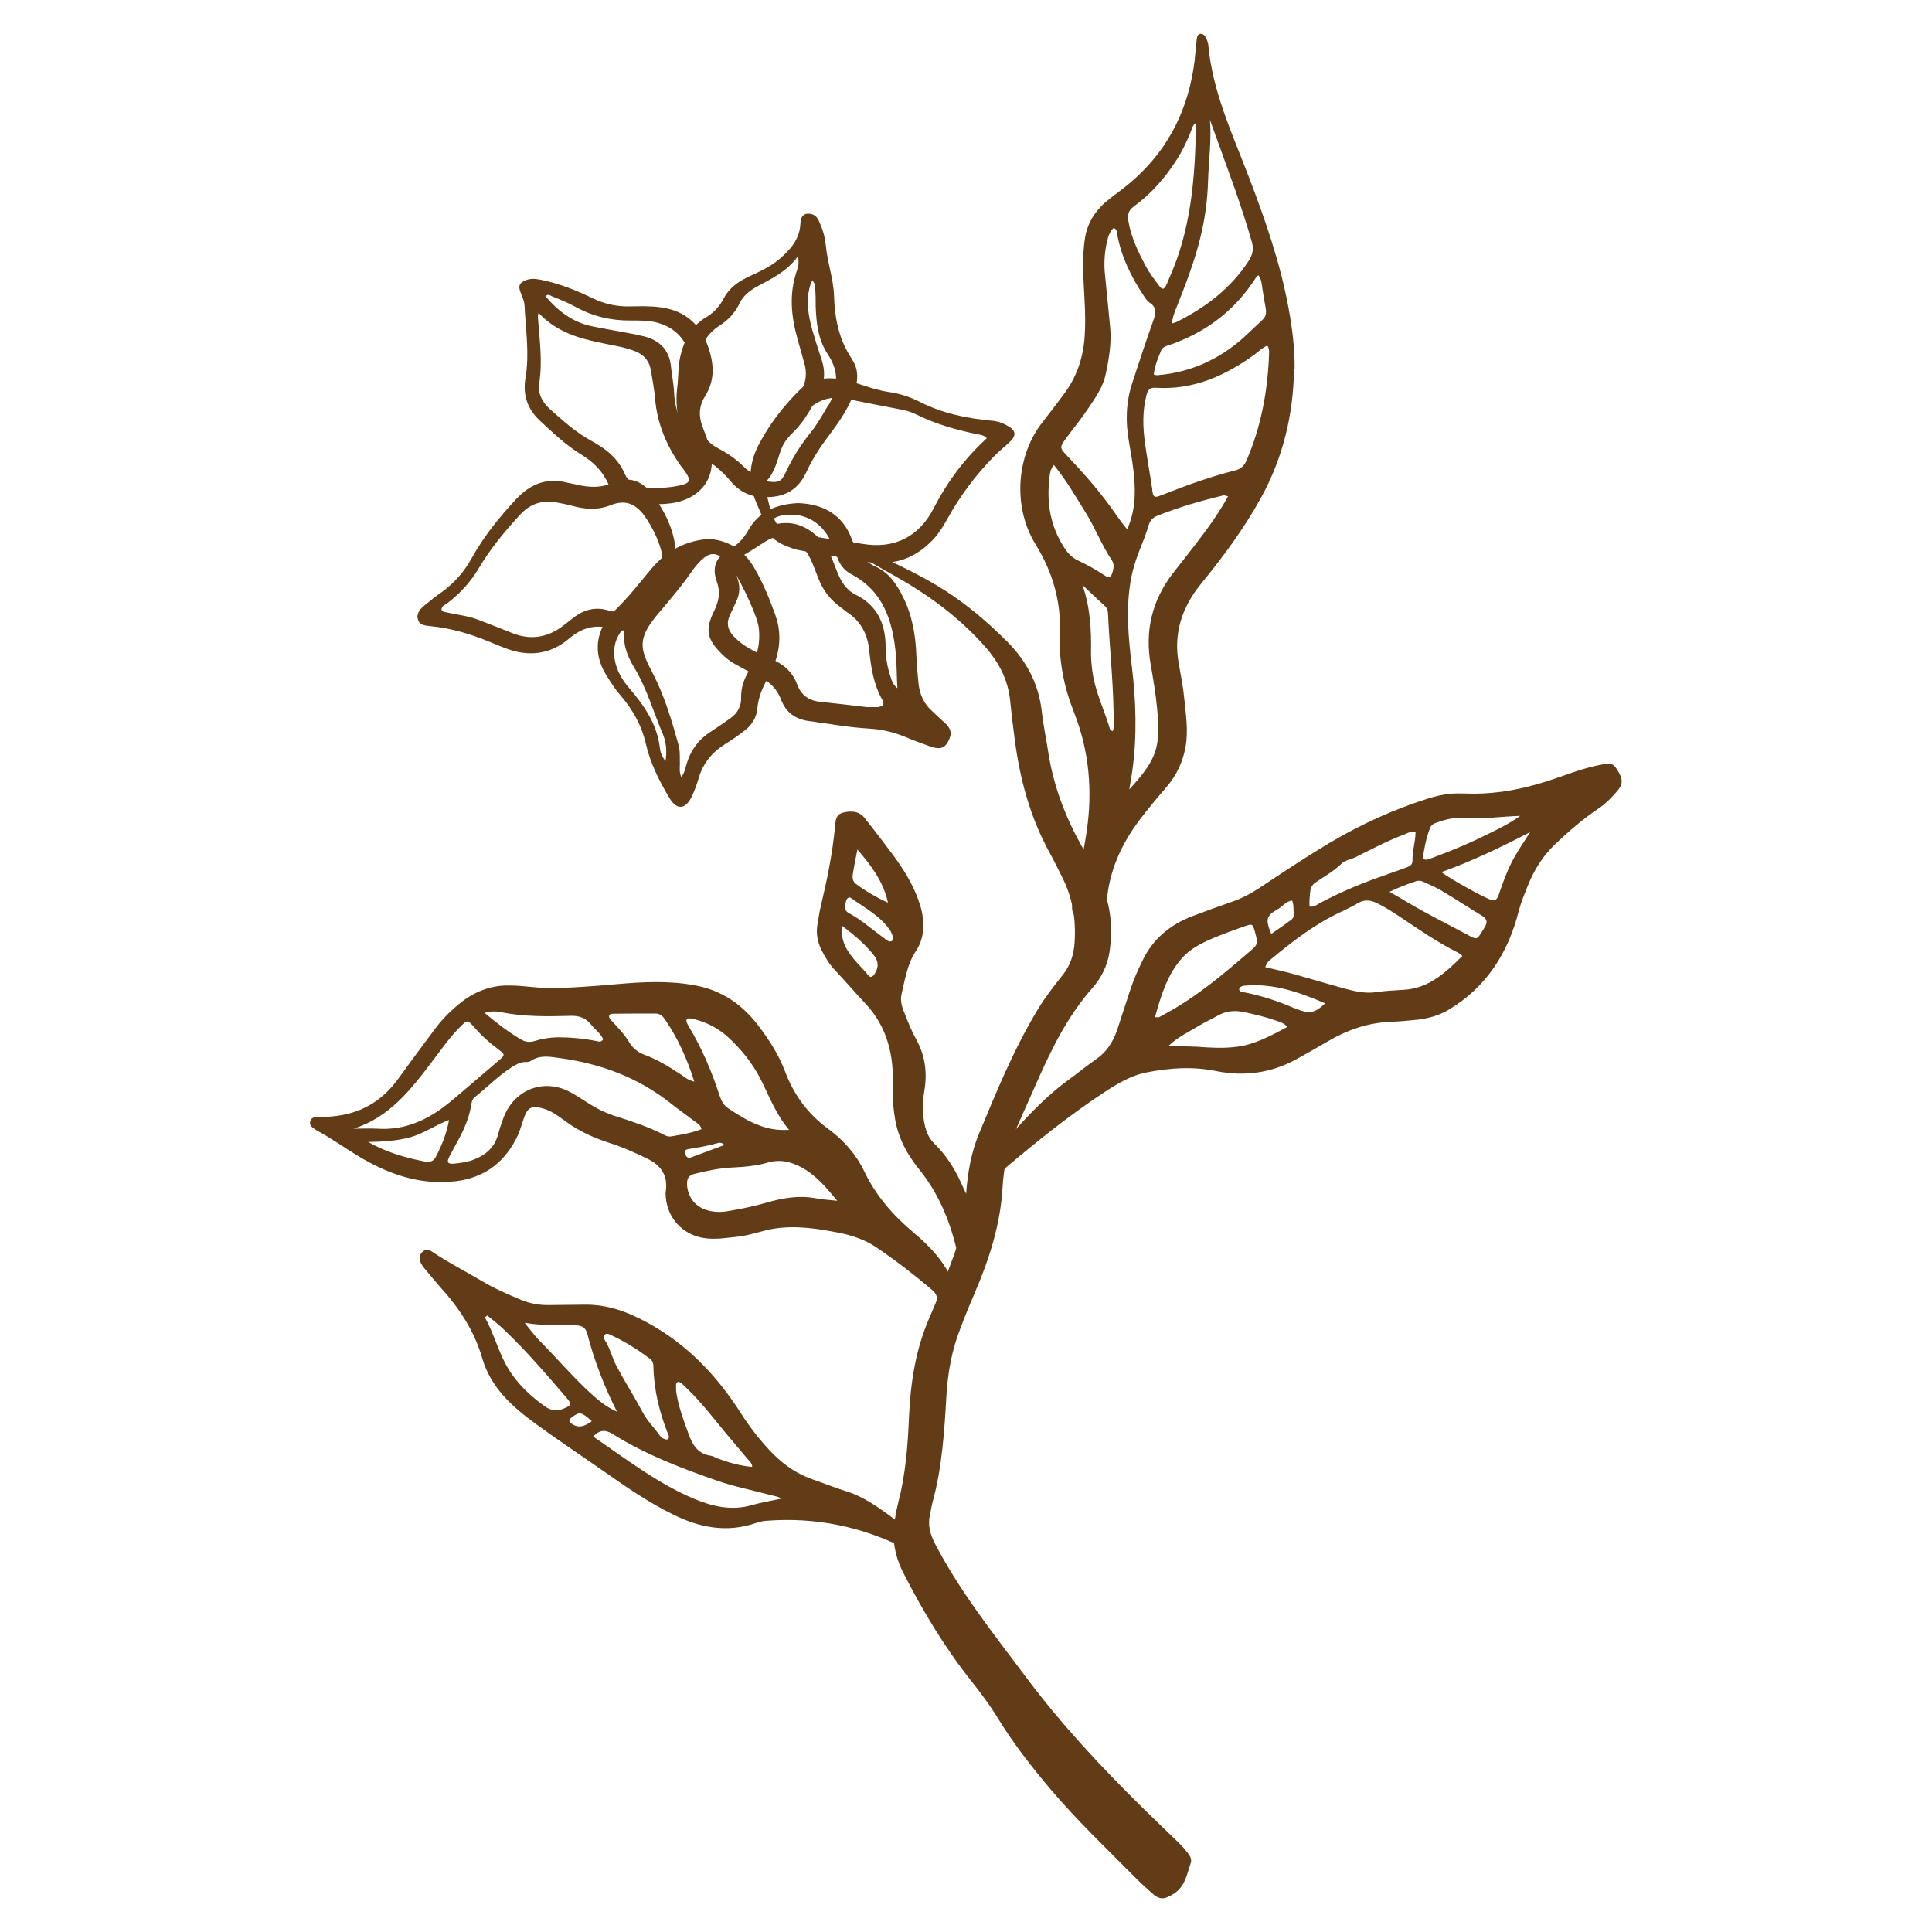 <?xml version="1.0" encoding="UTF-8"?>
<svg id="OBJECTS" xmlns="http://www.w3.org/2000/svg" viewBox="0 0 100 100">
  <defs>
    <style>
      .cls-1 {
        fill: #623c17;
      }
    </style>
  </defs>
  <path class="cls-1" d="M46.27,79.35c0-.52.09-1.05.22-1.56.38-1.46.5-2.96.56-4.46.08-1.79.35-3.53,1.08-5.18.37-.84.69-1.69,1.01-2.55.3-.78.58-1.57.7-2.41.07-.48.13-.97.17-1.45.08-1.06.26-2.1.67-3.08.91-2.19,1.81-4.39,3.04-6.42.38-.63.83-1.21,1.29-1.78.39-.49.57-1.05.61-1.67.08-1.2-.1-2.33-.65-3.4-.21-.42-.41-.84-.64-1.25-1.01-1.83-1.54-3.81-1.81-5.88-.09-.68-.17-1.35-.24-2.03-.12-1.14-.65-2.06-1.4-2.88-1.34-1.48-2.91-2.62-4.64-3.58-.7-.39-1.4-.8-2.08-1.22-.19-.12-.54-.25-.38-.53.12-.21.37.06.55.15,1.37.72,2.8,1.32,4.14,2.12,1.36.81,2.57,1.82,3.68,2.94.98.99,1.61,2.16,1.77,3.58.08.72.23,1.42.34,2.14.28,1.8.93,3.46,1.83,5.02.39.67.77,1.35,1.04,2.08.39,1.05.46,2.12.3,3.22-.11.71-.42,1.34-.89,1.87-1.27,1.44-2.11,3.14-2.88,4.89-.34.78-.7,1.56-1.04,2.34-.44.99-.67,2.04-.73,3.11-.11,1.9-.68,3.67-1.42,5.4-.35.82-.7,1.65-.98,2.5-.29.91-.44,1.85-.5,2.81-.11,1.87-.22,3.74-.72,5.56-.06.21-.08.42-.13.63-.13.54,0,1.02.25,1.51,1.3,2.5,3.04,4.68,4.71,6.91,1.82,2.44,3.89,4.65,6.05,6.78.63.62,1.27,1.23,1.91,1.85.15.15.29.31.42.48.11.14.21.32.16.49-.2.6-.3,1.26-.9,1.63-.51.32-.74.31-1.17-.09-.27-.25-.55-.49-.8-.75-1.48-1.49-3-2.94-4.37-4.55-1-1.18-1.95-2.4-2.76-3.72-.43-.7-.91-1.34-1.42-1.98-1.36-1.72-2.48-3.6-3.48-5.56-.32-.63-.49-1.31-.5-2.03Z"/>
  <path class="cls-1" d="M66.98,19.12c-.04,2.37-.58,4.6-1.72,6.66-.88,1.6-1.97,3.06-3.12,4.47-.96,1.19-1.41,2.53-1.13,4.08.11.61.23,1.23.29,1.85.08.81.21,1.62.07,2.45-.14.79-.46,1.48-.97,2.08-.49.57-.98,1.15-1.43,1.75-.95,1.26-1.58,2.67-1.69,4.28-.02.33-.16.65-.09.99.04.18.05.36-.14.45-.21.1-.46.18-.65.01-.3-.26-.61-.53-.82-.87-.18-.28-.05-.65.02-.97.23-1.09.47-2.17.64-3.27.32-2.13.14-4.21-.65-6.21-.52-1.31-.79-2.65-.73-4.05.07-1.67-.37-3.2-1.24-4.61-1.28-2.06-.95-4.75.35-6.37.37-.47.73-.95,1.09-1.43.66-.88,1-1.86,1.08-2.97.09-1.21-.06-2.42-.08-3.62,0-.51.02-1.01.1-1.51.14-.85.6-1.5,1.27-2.02.46-.35.93-.69,1.35-1.08,1.77-1.61,2.75-3.65,3.05-6.05.04-.37.07-.74.11-1.11.02-.13.03-.29.21-.3.13,0,.21.08.26.19.06.12.12.25.13.38.22,2.44,1.25,4.61,2.1,6.84.85,2.22,1.63,4.46,2.06,6.81.19,1.04.32,2.08.31,3.14ZM65.6,17.89c-.24.09-.41.27-.61.42-1.55,1.14-3.23,1.89-5.19,1.76-.31-.02-.4.15-.46.39-.21.81-.19,1.62-.08,2.44.11.81.26,1.61.38,2.42,0,.06.01.12.02.17.02.22.14.26.32.19.11-.04.21-.08.32-.12,1.19-.47,2.39-.9,3.63-1.21.31-.08.48-.25.6-.54.73-1.7,1.07-3.49,1.15-5.33,0-.19.05-.38-.08-.59ZM58.34,27.41c.26-.61.37-1.16.39-1.73.04-.96-.14-1.9-.3-2.84-.18-1.02-.15-2.02.17-3,.36-1.09.71-2.18,1.1-3.26.13-.37.19-.66-.19-.91-.14-.09-.24-.25-.33-.39-.63-.96-1.14-1.98-1.35-3.13-.02-.12,0-.28-.19-.35-.2.18-.28.44-.34.7-.12.52-.16,1.04-.12,1.57.09.95.19,1.9.28,2.85.08.85-.06,1.67-.24,2.49-.14.65-.53,1.18-.88,1.71-.35.53-.76,1.02-1.14,1.54-.37.5-.37.51.07.97.7.74,1.38,1.5,2,2.32.35.46.66.95,1.09,1.47ZM63.56,25.69c-.12-.03-.18-.06-.23-.05-1.17.28-2.32.61-3.44,1.06-.23.09-.37.25-.44.5-.12.43-.3.84-.46,1.26-.22.56-.4,1.14-.49,1.74-.22,1.43-.09,2.84.08,4.26.22,1.81.28,3.62.03,5.43-.04.29-.09.58-.16.97,1.43-1.55,1.64-2.19,1.44-4.2-.07-.76-.2-1.51-.33-2.26-.31-1.75.07-3.33,1.15-4.73.39-.5.79-1,1.18-1.51.59-.77,1.16-1.54,1.67-2.46ZM62.62,6.15c.1,1.08-.06,2.14-.09,3.2-.03,1-.16,1.98-.4,2.95-.3,1.23-.76,2.41-1.22,3.58-.1.26-.23.52-.24.86.12-.04.2-.05.26-.09,1.47-.74,2.76-1.71,3.69-3.13.21-.32.28-.6.18-.98-.26-.92-.56-1.82-.87-2.72-.43-1.22-.88-2.44-1.32-3.66ZM61.88,6.37c-.16.13-.19.31-.25.46-.2.49-.42.96-.7,1.4-.61.96-1.34,1.8-2.25,2.46-.26.2-.33.39-.28.73.14.85.5,1.59.89,2.33.19.36.44.69.68,1.01.2.27.28.24.43-.07.04-.09.07-.18.11-.27,1.13-2.5,1.35-5.18,1.39-7.88,0-.05-.02-.11-.03-.18ZM59.73,19.39c.11.02.15.04.18.03,1.84-.15,3.43-.93,4.74-2.21,1.12-1.08.94-.6.7-2.21-.04-.25-.04-.52-.22-.76-.07.08-.12.12-.15.17-1.11,1.73-2.67,2.86-4.58,3.49-.14.05-.25.11-.3.24-.16.39-.33.78-.38,1.24ZM54.55,24.06c-.19.24-.21.46-.23.66-.16,1.32.05,2.56.8,3.68.17.25.35.44.62.58.48.23.95.48,1.4.78.29.2.36.15.46-.2.05-.2.07-.38-.05-.56-.52-.77-.85-1.65-1.34-2.44-.52-.84-1.01-1.69-1.66-2.49ZM56.03,30.29c.41,1.18.46,2.34.44,3.52,0,.31.03.62.07.93.13.98.55,1.86.85,2.79.04.11.03.28.21.31.01-.07.04-.12.04-.18.03-1.97-.2-3.93-.29-5.9,0-.14-.04-.27-.14-.37-.36-.34-.73-.68-1.17-1.1Z"/>
  <path class="cls-1" d="M26.38,51.01c.72,0,1.36.13,2.01.13,1.18,0,2.36-.1,3.53-.2,1.35-.12,2.7-.19,4.04.06,1.34.24,2.4.94,3.24,2.02.58.75,1.1,1.55,1.44,2.45.46,1.22,1.19,2.2,2.23,2.96.78.57,1.43,1.3,1.86,2.19.61,1.28,1.5,2.29,2.56,3.18.86.72,1.62,1.53,2.06,2.61.08.19.24.35.34.54.18.34.14.72-.07.86-.22.14-.87.09-1.04-.08-.11-.11-.13-.24-.1-.38.07-.3-.1-.47-.3-.64-.91-.77-1.86-1.5-2.84-2.16-.58-.39-1.24-.61-1.91-.74-1.1-.22-2.21-.39-3.34-.22-.64.1-1.25.35-1.9.42-.6.06-1.2.17-1.82.06-1.05-.19-1.82-1.02-1.91-2.11,0-.1-.02-.2,0-.29.12-.84-.25-1.36-.98-1.71-.64-.31-1.28-.6-1.96-.81-.82-.27-1.6-.62-2.3-1.15-.34-.25-.68-.5-1.09-.62-.61-.18-.83-.07-1.03.54-.12.37-.23.74-.42,1.09-.67,1.26-1.72,1.97-3.1,2.13-1.86.22-3.53-.38-5.1-1.34-.69-.42-1.34-.89-2.05-1.27-.03-.02-.07-.04-.1-.06-.13-.1-.32-.19-.28-.4.04-.25.26-.25.45-.26.25,0,.5,0,.74-.03,1.38-.13,2.5-.75,3.34-1.9.66-.91,1.32-1.81,2-2.71.39-.51.85-.95,1.35-1.34.75-.57,1.58-.84,2.43-.82ZM36.31,58.46c-.04-.24-.21-.31-.34-.41-.43-.33-.87-.63-1.29-.97-1.68-1.32-3.59-2.02-5.67-2.31-.53-.07-1.06-.19-1.55.15-.06.04-.15.05-.22.05-.28-.02-.51.12-.74.26-.7.44-1.28,1.05-1.93,1.56-.11.09-.15.21-.17.35-.09.6-.31,1.16-.59,1.7-.18.34-.37.68-.55,1.02-.15.29-.09.4.23.37.36-.04.72-.08,1.06-.22.6-.24,1.05-.62,1.23-1.29.08-.3.18-.6.29-.89.56-1.45,2.09-2.03,3.43-1.31.34.18.66.4.98.6.44.28.9.5,1.4.66.8.25,1.6.52,2.36.89.15.08.31.18.49.15.54-.09,1.08-.18,1.59-.38ZM18.3,58.42c.41,0,.82-.02,1.22,0,1.48.1,2.71-.49,3.82-1.42.84-.7,1.66-1.42,2.5-2.13.3-.26.31-.29-.04-.55-.46-.34-.89-.73-1.27-1.17-.33-.37-.34-.37-.71,0-.54.53-.96,1.15-1.42,1.75-1.11,1.47-2.23,2.93-4.1,3.52ZM43.33,62.14c-.56-.67-1.1-1.32-1.85-1.72-.56-.3-1.13-.43-1.76-.24-.59.17-1.2.22-1.81.25-.67.03-1.32.17-1.97.33-.3.07-.39.26-.38.55.03.6.37,1.08.92,1.29.39.14.78.16,1.18.09.68-.11,1.35-.25,2.01-.44.83-.24,1.67-.39,2.54-.23.37.07.74.09,1.12.13ZM40.85,58.49c-.71-.84-1.04-1.77-1.48-2.63-.43-.84-1.01-1.56-1.7-2.19-.49-.44-1.07-.75-1.71-.91-.09-.02-.19-.05-.28-.05-.12,0-.18.07-.14.19.03.09.08.18.13.26.67,1.12,1.18,2.32,1.58,3.56.09.27.22.5.45.65.5.33,1,.65,1.55.86.46.18.94.29,1.58.25ZM35.94,55.99c-.38-1.2-.86-2.27-1.54-3.25-.12-.17-.26-.28-.48-.28-.72,0-1.45,0-2.17.01-.25,0-.3.13-.12.33.32.36.67.7.92,1.12.19.33.47.55.82.68.69.25,1.3.64,1.91,1.04.17.11.33.27.65.34ZM25.07,52.42c.68.56,1.28,1.03,1.95,1.41.22.12.43.12.66.05.38-.12.78-.18,1.18-.19.67,0,1.33.06,1.99.19.12.02.26.1.37-.09-.13-.3-.41-.49-.61-.74-.29-.37-.64-.49-1.1-.47-1.18.03-2.36.05-3.53-.18-.26-.05-.52-.09-.9.03ZM23.24,57.97c-.7.26-1.29.69-1.99.89-.69.19-1.39.23-2.19.25.96.54,1.91.81,2.88,1,.24.05.47.04.6-.2.32-.6.57-1.22.7-1.93ZM37.51,59.27c-.15-.14-.25-.13-.34-.11-.49.14-1,.23-1.5.31-.14.02-.27.06-.21.25.05.14.13.25.3.19.57-.21,1.13-.42,1.75-.65Z"/>
  <path class="cls-1" d="M76.27,41.08c1.29,0,2.53-.24,3.76-.63.94-.3,1.86-.69,2.84-.87.55-.1.65-.07.9.37.25.43.23.67-.11,1.05-.26.29-.52.57-.84.79-.85.57-1.62,1.23-2.35,1.93-.62.59-1.07,1.32-1.39,2.12-.17.43-.35.85-.47,1.31-.55,2.19-1.69,3.95-3.62,5.11-.5.3-1.05.45-1.62.52-.47.05-.95.09-1.42.11-1.17.05-2.24.43-3.24,1.02-.53.31-1.06.61-1.6.91-1.31.72-2.7.91-4.15.62-1.22-.25-2.42-.17-3.63.07-.79.16-1.46.56-2.12.99-1.85,1.21-3.57,2.6-5.26,4.03-.18.15-.33.35-.59.17-.19-.13-.22-.39-.08-.69.07-.14.15-.28.25-.39,1.18-1.32,2.33-2.68,3.78-3.73.48-.35.94-.73,1.43-1.07.55-.38.88-.91,1.09-1.53.22-.69.45-1.37.67-2.05.17-.52.39-1.02.63-1.51.54-1.13,1.43-1.86,2.56-2.3.71-.27,1.43-.53,2.15-.78.71-.25,1.33-.67,1.95-1.09,1.01-.67,2.02-1.33,3.06-1.95,1.59-.94,3.25-1.7,5.01-2.26.4-.13.81-.23,1.23-.27.4-.03.8,0,1.2,0ZM65.48,50.06c.47.11.91.2,1.34.32.92.25,1.83.53,2.75.78.55.15,1.11.28,1.69.19.47-.07.95-.09,1.42-.12,1.27-.08,2.14-.88,3.01-1.75-.11-.08-.16-.14-.22-.17-1.07-.53-2.04-1.21-3.03-1.87-.38-.25-.77-.5-1.18-.7-.33-.16-.65-.19-.98.01-.26.16-.54.29-.81.42-1.35.62-2.52,1.51-3.66,2.46-.12.1-.25.18-.32.44ZM59.78,52.65c.14,0,.18.01.21,0,.14-.07.27-.15.4-.22,1.54-.84,2.87-1.96,4.2-3.1.54-.46.54-.45.36-1.12-.11-.38-.13-.41-.52-.27-.57.2-1.15.41-1.71.65-.56.24-1.11.52-1.53.99-.77.86-1.09,1.93-1.41,3.07ZM67.77,46.92c.24.05.39-.09.55-.18.98-.52,2-.96,3.05-1.33.45-.16.9-.32,1.35-.48.18-.07.39-.13.39-.37-.01-.51.15-.99.16-1.49-.24-.07-.4.05-.58.12-.86.32-1.67.75-2.49,1.16-.25.13-.58.17-.77.36-.39.38-.86.64-1.3.94-.17.11-.29.26-.31.47-.02.27-.07.54-.03.81ZM66.64,53.15c-.21-.22-.42-.26-.61-.33-.54-.19-1.1-.32-1.66-.44-.49-.1-.94-.05-1.38.21-.3.17-.62.31-.91.49-.53.32-1.1.58-1.58,1.04.49.05.98.03,1.47.06.68.05,1.36.09,2.05,0,.94-.12,1.75-.57,2.62-1.03ZM74.6,45.13c.37.32,2.22,1.33,2.55,1.44.26.09.35-.05.42-.25.19-.55.38-1.1.64-1.62.28-.57.64-1.08.99-1.63-1.49.77-2.99,1.5-4.59,2.07ZM71.92,46.16c.38.22.65.37.91.53,1.02.61,2.08,1.13,3.12,1.69.49.27.49.28.79-.21.04-.07.08-.13.12-.2.14-.24.11-.41-.15-.57-.7-.42-1.39-.88-2.1-1.3-.28-.17-.58-.29-.87-.43-.14-.07-.28-.11-.44-.06-.43.14-.85.3-1.38.55ZM78.68,42.23c-1.01.03-2.01.18-3.01.11-.44-.03-.87.08-1.29.23-.15.05-.29.11-.35.27-.2.47-.29.97-.37,1.47-.02.15.08.21.21.18.13-.03.25-.08.38-.13.91-.34,1.81-.71,2.68-1.15.6-.29,1.2-.58,1.75-.98ZM64.14,51.23c.07.14.2.12.31.14.84.17,1.65.43,2.44.77.21.09.43.17.65.22.43.1.73-.12,1.05-.43-1.34-.57-2.64-1.03-4.07-.92-.18.01-.34.02-.39.22ZM66.88,46.61c-.32.04-.5.32-.76.46-.58.33-.63.53-.32,1.27.35-.24.69-.48,1.02-.72.12-.09.17-.2.15-.35-.04-.21.01-.43-.09-.66Z"/>
  <path class="cls-1" d="M47.42,79.75c-.02.43-.24.56-.6.38-2.24-1.12-4.6-1.6-7.08-1.42-.21.01-.42.05-.61.12-1.51.52-2.93.24-4.31-.45-1.22-.6-2.35-1.37-3.46-2.15-1.21-.85-2.44-1.66-3.63-2.53-1.21-.88-2.33-1.88-2.77-3.4-.42-1.45-1.22-2.63-2.2-3.71-.24-.27-.47-.56-.71-.84-.13-.15-.25-.3-.31-.49-.06-.21.01-.38.18-.51.15-.11.28-.07.42.02.83.56,1.71,1.01,2.57,1.52.66.39,1.36.7,2.06.99.46.19.95.28,1.45.27.61-.01,1.22-.01,1.83-.02,1.18-.02,2.24.37,3.26.93,2.04,1.11,3.59,2.73,4.84,4.69.49.77,1.05,1.48,1.69,2.13.6.59,1.27,1.04,2.07,1.31.56.19,1.11.42,1.67.59,1.29.4,2.27,1.32,3.36,2.06.19.13.3.29.28.52ZM30.71,74.36c1.73,1.18,3.34,2.43,5.22,3.22.96.4,1.95.63,3,.32.49-.14,1-.22,1.51-.33-.16-.12-.35-.13-.53-.18-.92-.25-1.86-.43-2.76-.74-1.88-.65-3.73-1.36-5.43-2.42-.35-.22-.66-.26-1.02.13ZM31.94,73.08c-.66-1.3-1.18-2.64-1.54-4.04-.09-.33-.28-.43-.58-.44-.8-.02-1.6.02-2.39-.09-.1-.01-.23-.07-.26-.02.27.32.49.64.76.91.88.88,1.69,1.84,2.61,2.69.42.38.86.75,1.4.98ZM34.58,74.48c.07-.08.04-.16.01-.22-.45-1.13-.74-2.29-.77-3.52,0-.16-.04-.31-.18-.41-.66-.5-1.36-.93-2.11-1.27-.07-.03-.15-.04-.21.01-.09.08-.08.19-.03.27.28.42.39.93.62,1.37.43.81.92,1.57,1.35,2.38.24.46.6.8.89,1.21.09.13.26.23.44.2ZM38.93,75.93c.01-.14-.06-.21-.12-.28-.45-.53-.9-1.06-1.34-1.59-.61-.75-1.21-1.51-1.9-2.18-.11-.11-.22-.22-.34-.31-.13-.09-.23-.03-.24.12,0,.17,0,.35.04.52.12.7.37,1.35.61,2.01.21.59.5,1.04,1.16,1.13.11.01.21.09.32.13.59.22,1.18.39,1.83.45ZM25.21,68.1s-.07.06-.11.09c.38.68.6,1.43.93,2.13.48,1.04,1.25,1.81,2.15,2.46.32.23.65.28,1.02.12.37-.16.4-.22.14-.53-1.06-1.23-2.11-2.47-3.29-3.58-.26-.25-.55-.47-.83-.7ZM30.63,73.56c-.55-.49-.62-.5-1.02-.21-.2.15-.19.24.04.38.35.21.65.07.98-.17Z"/>
  <path class="cls-1" d="M47.78,47.79c.03.54-.09,1.01-.37,1.43-.45.68-.57,1.48-.75,2.26-.08.35.05.7.18,1.02.18.45.36.9.6,1.33.46.84.56,1.73.4,2.66-.1.6-.11,1.2.04,1.8.08.33.21.63.45.87.62.6,1.08,1.31,1.43,2.1.47,1.02.98,2.03,1.27,3.13.03.11.06.22.09.34.04.21-.04.46-.19.51-.32.11-.65.17-.94.39-.08.07-.21-.07-.26-.18-.06-.16-.11-.33-.15-.5-.36-1.62-.95-3.12-2-4.42-.62-.76-1.08-1.61-1.25-2.6-.09-.54-.14-1.08-.12-1.63.07-1.64-.27-3.14-1.42-4.36-.53-.56-1.03-1.15-1.56-1.71-.3-.31-.52-.68-.71-1.06-.2-.41-.29-.84-.21-1.31.06-.33.1-.66.18-.98.32-1.35.6-2.7.73-4.08.03-.3.02-.64.42-.74.44-.11.84-.08,1.14.31.48.61.95,1.22,1.41,1.84.58.78,1.09,1.59,1.4,2.53.12.36.2.71.17,1.05ZM45.96,46.71c-.24-1.07-.84-1.88-1.58-2.74-.1.5-.18.89-.24,1.29-.03.18,0,.36.15.48.52.39,1.07.71,1.67.98ZM43.59,47.94c-.02.18-.04.26-.03.33,0,.1.03.19.05.29.19.83.85,1.32,1.34,1.93.11.14.23.06.32-.08.22-.35.22-.66-.08-1.02-.44-.54-.96-.98-1.59-1.46ZM43.75,46.9c-.03.18.05.29.2.37.63.34,1.16.81,1.73,1.23.09.07.18.14.28.2.07.04.14.05.21,0,.07-.06.08-.14.05-.21-.04-.11-.08-.22-.14-.32-.51-.76-1.31-1.17-2.02-1.68-.12-.09-.22,0-.26.13-.03.09-.04.19-.06.29Z"/>
  <path class="cls-1" d="M34.98,28.65c-.02.74-.12,1.28-.44,1.78-.25.39-.4.84-.68,1.22-.57.77-1.29,1.18-2.23.89-.84-.25-1.52-.04-2.17.51-.98.83-2.09.96-3.28.51-.27-.1-.53-.21-.8-.32-.99-.42-2.01-.72-3.08-.83-.26-.03-.58-.03-.67-.35-.09-.32.13-.55.36-.74.28-.23.57-.46.87-.67.65-.47,1.17-1.06,1.56-1.77.63-1.13,1.43-2.12,2.3-3.05.7-.75,1.55-1.12,2.59-.86.19.05.37.07.56.12.62.14,1.23.18,1.84-.1.81-.36,1.5-.13,2.03.57.73.96,1.21,2.02,1.24,3.11ZM22.85,31.55c.05.12.15.12.24.14.56.13,1.13.18,1.67.39.59.23,1.17.45,1.76.69.95.38,1.83.23,2.64-.39.2-.15.39-.31.59-.46.51-.37,1.06-.51,1.68-.34.28.08.56.12.85.12.51,0,.92-.2,1.2-.66.24-.38.4-.8.61-1.19.24-.48.25-.98.1-1.48-.18-.58-.45-1.11-.79-1.61-.45-.65-1-.93-1.77-.62-.67.27-1.34.23-2.02.04-.24-.07-.48-.11-.73-.16-.77-.16-1.41.02-1.97.63-.77.84-1.5,1.71-2.09,2.7-.43.73-.97,1.34-1.64,1.85-.13.1-.32.15-.33.36Z"/>
  <path class="cls-1" d="M33.75,26.09c-.23,0-.46.02-.69,0-.69-.06-1.27-.34-1.56-1.01-.3-.69-.79-1.17-1.41-1.55-.79-.48-1.46-1.12-2.14-1.75-.66-.61-.9-1.35-.75-2.22.21-1.25.01-2.49-.05-3.74-.01-.25-.13-.49-.22-.72-.11-.32-.04-.46.27-.59.26-.11.52-.08.79-.03.94.19,1.83.54,2.69.96.6.29,1.22.43,1.88.42.55-.01,1.1-.03,1.65.05,1.32.18,2.12.95,2.51,2.24.25.83.25,1.61-.23,2.36-.31.5-.34,1.02-.13,1.57.11.29.22.58.32.88.5,1.45-.16,2.67-1.62,3.03-.43.1-.87.11-1.31.11ZM27.88,16.17c-.03.15-.04.19-.04.23.08,1.14.25,2.28.07,3.44-.09.54.18,1,.56,1.34.67.6,1.35,1.21,2.14,1.64.74.4,1.37.89,1.73,1.71.18.4.52.68.98.7.55.03,1.1.04,1.65-.06.82-.15.86-.27.37-.93-.05-.06-.1-.12-.14-.18-.71-1.02-1.18-2.14-1.29-3.39-.04-.51-.14-1-.22-1.5-.08-.49-.36-.8-.79-.98-.34-.14-.69-.22-1.04-.29-1.42-.29-2.86-.5-3.99-1.71ZM35.34,21.97c0-.56.17-1.05.44-1.5.18-.29.22-.62.21-.95-.03-.62-.21-1.19-.51-1.71-.33-.59-.83-.94-1.47-1.11-.45-.12-.91-.11-1.36-.11-1.01.01-1.96-.21-2.85-.7-.38-.21-.79-.38-1.2-.54-.1-.04-.22-.16-.37-.02.67.79,1.45,1.38,2.47,1.57.26.05.52.1.78.15.62.12,1.24.21,1.85.36.79.2,1.31.68,1.4,1.56.04.45.14.88.16,1.33.02.59.17,1.15.46,1.68Z"/>
  <path class="cls-1" d="M36.76,27.9c.99.08,1.77.61,2.28,1.49.45.77.79,1.6,1.09,2.44.42,1.17.17,2.28-.41,3.31-.27.48-.47.97-.52,1.53-.04.47-.28.85-.64,1.13-.32.25-.65.48-.99.69-.68.42-1.17.98-1.4,1.77-.1.34-.22.67-.37.98-.32.66-.77.7-1.14.08-.53-.88-1-1.81-1.23-2.82-.23-.99-.7-1.8-1.34-2.54-.27-.31-.48-.65-.7-1-.76-1.2-.53-2.45.45-3.38.7-.67,1.28-1.44,1.9-2.17.78-.92,1.78-1.45,3.02-1.52ZM35.27,40.21c.15-.2.19-.39.24-.57.2-.75.61-1.33,1.25-1.75.35-.23.7-.47,1.04-.71.37-.26.58-.63.56-1.09-.01-.53.17-.98.44-1.43.4-.67.57-1.4.47-2.19-.08-.66-1.14-2.86-1.59-3.33-.61-.63-.97-.62-1.57.05-.08.09-.15.18-.22.27-.57.83-1.22,1.59-1.87,2.36-1.05,1.25-.88,1.79-.27,2.96.63,1.19,1.01,2.48,1.37,3.77.09.32.06.66.07.99,0,.2-.04.42.07.67ZM32.34,32.45c-.46.48-.63,1.04-.52,1.7.1.58.39,1.05.76,1.48.76.89,1.42,1.83,1.57,3.05.03.23.09.47.3.71.08-.53.03-.98-.14-1.39-.49-1.14-.82-2.35-1.47-3.42-.39-.64-.65-1.32-.5-2.13Z"/>
  <path class="cls-1" d="M45.62,29.13c-.43,0-.77-.03-1.11-.1-.95-.18-1.91-.33-2.87-.5-.22-.04-.45-.08-.67-.16-.64-.23-1.22-.53-1.42-1.3-.1-.39-.28-.76-.44-1.14-.39-.96-.34-1.91.12-2.83.57-1.12,1.32-2.09,2.21-2.96.48-.47,1.1-.6,1.75-.55.42.03.82.14,1.22.27.52.17,1.05.35,1.59.43.58.08,1.12.26,1.63.52,1.18.6,2.44.85,3.74.97.32.03.59.14.85.3.35.21.38.46.09.75-.27.27-.58.5-.85.78-.95.97-1.76,2.04-2.42,3.24-.21.37-.43.74-.72,1.05-.76.82-1.68,1.26-2.71,1.22ZM51.07,22.68c-.16-.17-.32-.17-.46-.2-1.09-.22-2.15-.52-3.15-1.01-.24-.12-.49-.21-.76-.26-.97-.19-1.94-.37-2.91-.57-.87-.18-1.58.11-2.16.75-.53.59-1.04,1.19-1.5,1.84-.26.37-.44.77-.57,1.21-.04.13-.1.28-.06.4.21.69.27,1.42.59,2.07.14.29.36.5.67.6.22.07.44.12.67.16,1.09.17,2.19.32,3.28.49,1.58.25,2.86-.38,3.61-1.84.71-1.38,1.61-2.59,2.76-3.64Z"/>
  <path class="cls-1" d="M48.86,37.38c-.21-.19-.42-.4-.63-.59-.42-.38-.63-.86-.69-1.43-.05-.49-.09-.97-.11-1.46-.04-1.02-.21-2.02-.66-2.94-.33-.68-.73-1.3-1.42-1.62-.64-.29-1.01-.74-1.25-1.41-.48-1.31-1.5-1.84-2.78-1.89-1.12.05-2.05.42-2.61,1.44-.25.45-.58.75-1.01.99-.65.37-.86.91-.6,1.63.2.55.11,1.01-.13,1.51-.49.98-.38,1.48.39,2.24.21.21.43.38.68.52.38.21.77.43,1.17.61.57.25.99.64,1.22,1.24.25.66.75,1.01,1.43,1.1,1.04.14,2.07.33,3.11.39.65.04,1.28.18,1.88.43.42.18.85.34,1.28.49.5.18.75.11.94-.24.23-.42.17-.67-.21-1.02ZM45.48,36.6c-.17,0-.34,0-.61,0-.75-.09-1.6-.19-2.45-.28-.56-.06-.96-.35-1.16-.9-.25-.67-.74-1.07-1.37-1.32-.39-.15-.77-.34-1.13-.55-.28-.16-.54-.36-.77-.6-.32-.33-.41-.69-.21-1.11.11-.23.21-.46.32-.69.21-.43.22-.85.04-1.3-.27-.66-.2-.81.42-1.16.35-.2.68-.42,1.02-.64.77-.48,1.36-.39,1.98.29.21.23.36.5.48.79.11.27.22.54.32.81.24.62.62,1.11,1.15,1.49.14.1.27.22.41.31.66.46.99,1.12,1.07,1.91.09.9.23,1.78.68,2.58.11.2.06.34-.18.35ZM46.04,34.87c-.13-.45-.2-.91-.2-1.38,0-1.21-.44-2.16-1.55-2.71-.51-.25-.78-.72-.98-1.24-.23-.57-.41-1.17-.86-1.63-.67-.69-1.44-1-2.38-.76-.07.02-.15.03-.34.06.21-.35.44-.46.7-.52,1.05-.21,1.99.23,2.5,1.19.16.31.29.64.41.97.13.39.37.68.72.87,1.66.87,2.15,2.42,2.31,4.16.05.57.04,1.15.08,1.74-.26-.19-.32-.48-.4-.74Z"/>
  <path class="cls-1" d="M44.12,18.62c-.69-1.01-.91-2.1-.95-3.3-.03-.9-.35-1.75-.43-2.65-.04-.42-.17-.84-.35-1.23-.11-.25-.31-.4-.59-.38-.3.02-.36.28-.37.51-.04.82-.52,1.35-1.09,1.84-.5.43-1.11.68-1.69.96-.51.25-.94.58-1.21,1.11-.2.38-.49.7-.86.92-.79.46-1.17,1.19-1.37,2.06-.12.54-.09,1.09-.16,1.63-.09.73.01,1.44.19,2.14.13.55.42.99.91,1.29.62.38,1.2.82,1.67,1.39.49.59,1.12.84,1.79.82,1.04.02,1.72-.41,2.13-1.3.32-.69.73-1.32,1.19-1.92.46-.62.91-1.25,1.2-1.98.26-.64.38-1.33-.02-1.91ZM39.49,23.33c-.07.2-.13.41-.21.61-.23.62-.34.65-.81.19-.39-.38-.83-.68-1.31-.93-.64-.34-.97-.9-1.05-1.58-.11-1.04-.15-2.1.06-3.15.14-.69.47-1.22,1.05-1.6.46-.29.83-.68,1.07-1.19.19-.38.51-.63.86-.83.75-.41,1.54-.76,2.15-1.58.08.39,0,.59-.07.79-.39,1.16-.28,2.3.04,3.45.12.43.24.86.36,1.29.14.47.1.93-.12,1.36-.38.72-.73,1.46-1.33,2.03-.33.31-.54.7-.7,1.13ZM42.83,21.04c-.28.47-.54.94-.88,1.36-.5.62-.92,1.28-1.26,2.01-.26.55-.38.59-1.03.5.49-.5.57-1.15.81-1.74.14-.33.37-.59.62-.83.61-.61,1-1.37,1.37-2.14.24-.49.25-1.01.08-1.54-.17-.52-.34-1.04-.49-1.56-.21-.76-.35-1.52-.12-2.3.03-.09.03-.2.13-.26.14.13.12.32.14.49.02.27.02.55.02.82.03.89.13,1.75.64,2.51.6.9.52,1.79-.02,2.69Z"/>
</svg>